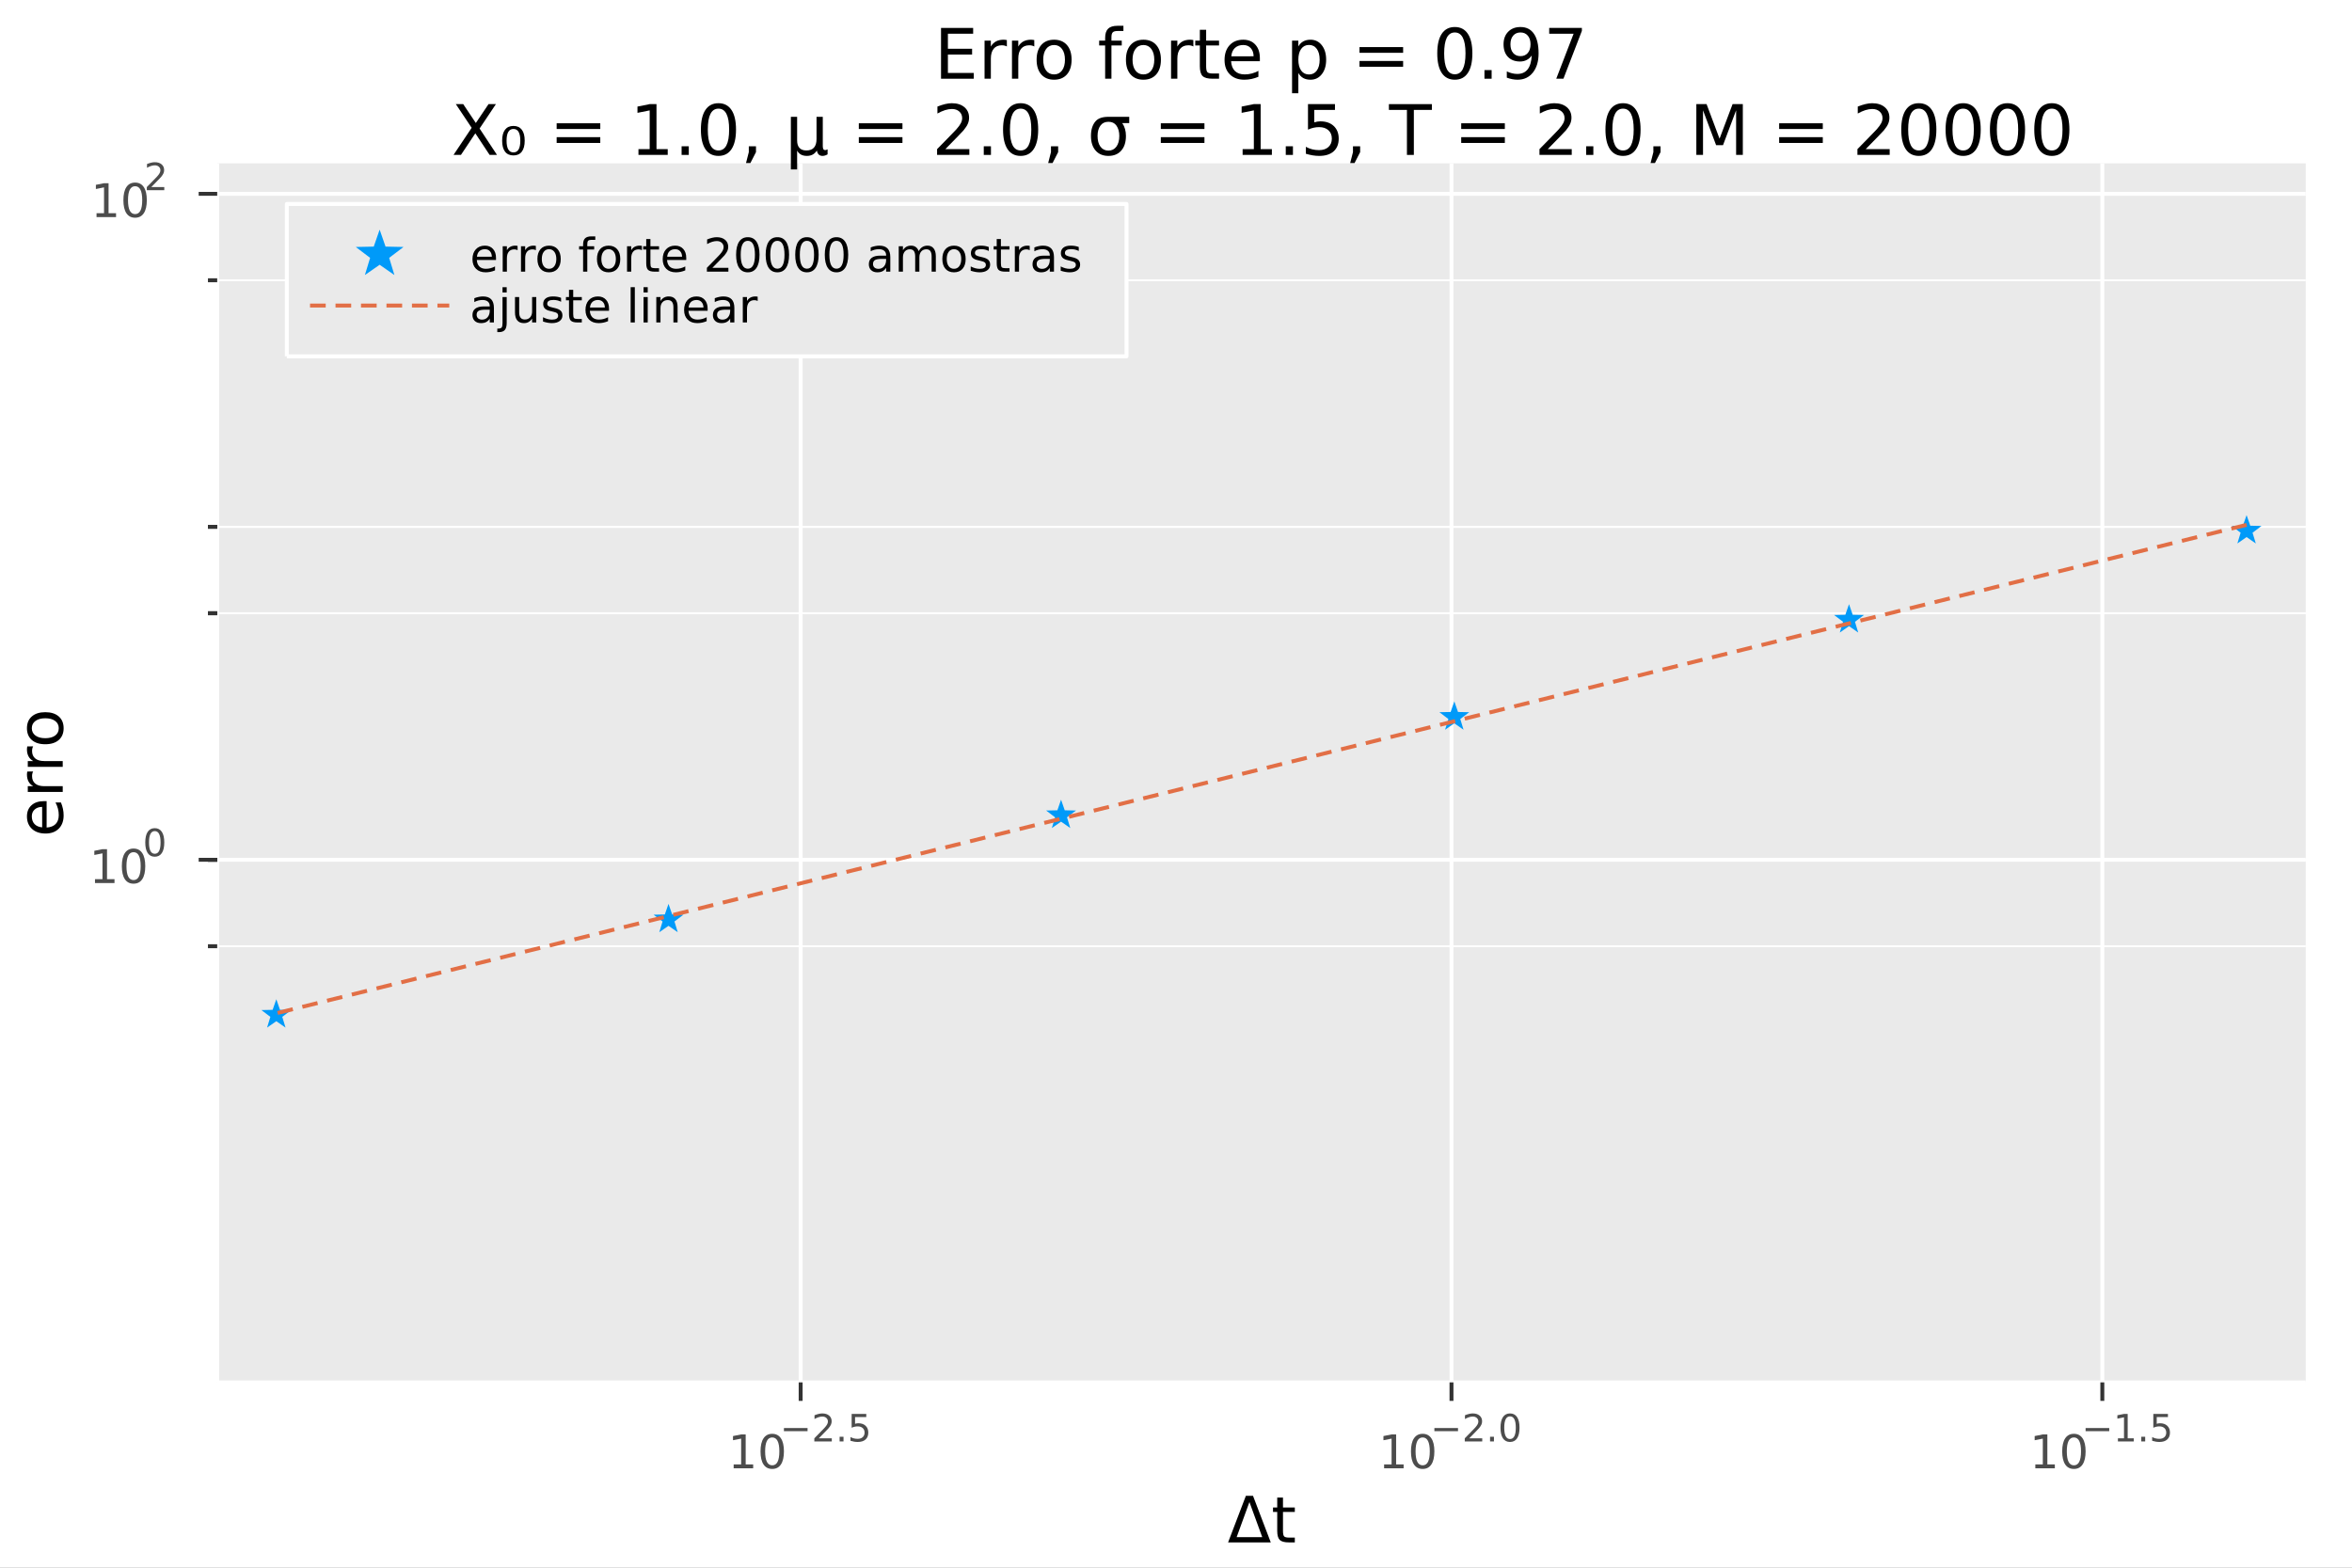 <?xml version="1.0" encoding="utf-8"?>
<svg xmlns="http://www.w3.org/2000/svg" xmlns:xlink="http://www.w3.org/1999/xlink" width="600" height="400" viewBox="0 0 2400 1600">
<rect x="0" y="0" width="2400" height="1600" fill="#808080" stroke="none"/>
<defs>
  <clipPath id="clip620">
    <rect x="0" y="0" width="2400" height="1600"/>
  </clipPath>
</defs>
<path clip-path="url(#clip620)" d="
M0 1600 L2400 1600 L2400 0 L0 0  Z
  " fill="#ffffff" fill-rule="evenodd" fill-opacity="1"/>
<defs>
  <clipPath id="clip621">
    <rect x="480" y="0" width="1681" height="1600"/>
  </clipPath>
</defs>
<path clip-path="url(#clip620)" d="
M221.637 1410.9 L2352.76 1410.9 L2352.76 166.672 L221.637 166.672  Z
  " fill="#eaeaea" fill-rule="evenodd" fill-opacity="1"/>
<defs>
  <clipPath id="clip622">
    <rect x="221" y="166" width="2132" height="1245"/>
  </clipPath>
</defs>
<polyline clip-path="url(#clip622)" style="stroke:#ffffff; stroke-linecap:butt; stroke-linejoin:round; stroke-width:4; stroke-opacity:1; fill:none" points="
  816.99,1410.9 816.99,166.672 
  "/>
<polyline clip-path="url(#clip622)" style="stroke:#ffffff; stroke-linecap:butt; stroke-linejoin:round; stroke-width:4; stroke-opacity:1; fill:none" points="
  1481.11,1410.9 1481.11,166.672 
  "/>
<polyline clip-path="url(#clip622)" style="stroke:#ffffff; stroke-linecap:butt; stroke-linejoin:round; stroke-width:4; stroke-opacity:1; fill:none" points="
  2145.23,1410.9 2145.23,166.672 
  "/>
<polyline clip-path="url(#clip620)" style="stroke:#ffffff; stroke-linecap:butt; stroke-linejoin:round; stroke-width:4; stroke-opacity:1; fill:none" points="
  221.637,1410.9 2352.76,1410.9 
  "/>
<polyline clip-path="url(#clip620)" style="stroke:#333333; stroke-linecap:butt; stroke-linejoin:round; stroke-width:4; stroke-opacity:1; fill:none" points="
  816.99,1410.9 816.99,1429.79 
  "/>
<polyline clip-path="url(#clip620)" style="stroke:#333333; stroke-linecap:butt; stroke-linejoin:round; stroke-width:4; stroke-opacity:1; fill:none" points="
  1481.11,1410.9 1481.11,1429.79 
  "/>
<polyline clip-path="url(#clip620)" style="stroke:#333333; stroke-linecap:butt; stroke-linejoin:round; stroke-width:4; stroke-opacity:1; fill:none" points="
  2145.23,1410.9 2145.23,1429.79 
  "/>
<path clip-path="url(#clip620)" d="M748.636 1494.62 L756.275 1494.62 L756.275 1468.26 L747.965 1469.92 L747.965 1465.66 L756.229 1464 L760.905 1464 L760.905 1494.62 L768.544 1494.62 L768.544 1498.56 L748.636 1498.56 L748.636 1494.62 Z" fill="#4c4c4c" fill-rule="evenodd" fill-opacity="1" /><path clip-path="url(#clip620)" d="M787.988 1467.08 Q784.377 1467.08 782.548 1470.64 Q780.743 1474.18 780.743 1481.31 Q780.743 1488.42 782.548 1491.98 Q784.377 1495.52 787.988 1495.52 Q791.622 1495.52 793.428 1491.98 Q795.256 1488.42 795.256 1481.31 Q795.256 1474.18 793.428 1470.64 Q791.622 1467.08 787.988 1467.08 M787.988 1463.37 Q793.798 1463.37 796.854 1467.98 Q799.932 1472.56 799.932 1481.31 Q799.932 1490.04 796.854 1494.64 Q793.798 1499.23 787.988 1499.23 Q782.178 1499.23 779.099 1494.64 Q776.044 1490.04 776.044 1481.31 Q776.044 1472.56 779.099 1467.98 Q782.178 1463.37 787.988 1463.37 Z" fill="#4c4c4c" fill-rule="evenodd" fill-opacity="1" /><path clip-path="url(#clip620)" d="M799.932 1457.47 L824.044 1457.47 L824.044 1460.67 L799.932 1460.67 L799.932 1457.47 Z" fill="#4c4c4c" fill-rule="evenodd" fill-opacity="1" /><path clip-path="url(#clip620)" d="M835.517 1467.95 L848.776 1467.95 L848.776 1471.15 L830.946 1471.15 L830.946 1467.95 Q833.109 1465.71 836.833 1461.95 Q840.576 1458.17 841.535 1457.08 Q843.359 1455.03 844.074 1453.62 Q844.808 1452.19 844.808 1450.82 Q844.808 1448.58 843.228 1447.17 Q841.667 1445.76 839.147 1445.76 Q837.36 1445.76 835.366 1446.38 Q833.391 1447 831.134 1448.26 L831.134 1444.42 Q833.429 1443.5 835.423 1443.03 Q837.416 1442.56 839.071 1442.56 Q843.435 1442.56 846.03 1444.74 Q848.626 1446.92 848.626 1450.57 Q848.626 1452.3 847.967 1453.86 Q847.328 1455.4 845.616 1457.51 Q845.146 1458.06 842.626 1460.67 Q840.106 1463.27 835.517 1467.95 Z" fill="#4c4c4c" fill-rule="evenodd" fill-opacity="1" /><path clip-path="url(#clip620)" d="M856.751 1466.37 L860.719 1466.37 L860.719 1471.15 L856.751 1471.15 L856.751 1466.37 Z" fill="#4c4c4c" fill-rule="evenodd" fill-opacity="1" /><path clip-path="url(#clip620)" d="M869.032 1443.07 L883.947 1443.07 L883.947 1446.26 L872.512 1446.26 L872.512 1453.15 Q873.339 1452.87 874.167 1452.73 Q874.994 1452.58 875.822 1452.58 Q880.524 1452.58 883.27 1455.16 Q886.015 1457.74 886.015 1462.14 Q886.015 1466.67 883.194 1469.19 Q880.373 1471.69 875.239 1471.69 Q873.471 1471.69 871.628 1471.39 Q869.803 1471.09 867.847 1470.49 L867.847 1466.67 Q869.54 1467.59 871.345 1468.04 Q873.151 1468.49 875.163 1468.49 Q878.417 1468.49 880.317 1466.78 Q882.216 1465.07 882.216 1462.14 Q882.216 1459.2 880.317 1457.49 Q878.417 1455.78 875.163 1455.78 Q873.64 1455.78 872.117 1456.12 Q870.612 1456.46 869.032 1457.17 L869.032 1443.07 Z" fill="#4c4c4c" fill-rule="evenodd" fill-opacity="1" /><path clip-path="url(#clip620)" d="M1412.35 1494.62 L1419.99 1494.62 L1419.99 1468.26 L1411.68 1469.92 L1411.68 1465.66 L1419.94 1464 L1424.62 1464 L1424.62 1494.62 L1432.26 1494.62 L1432.26 1498.56 L1412.35 1498.56 L1412.35 1494.62 Z" fill="#4c4c4c" fill-rule="evenodd" fill-opacity="1" /><path clip-path="url(#clip620)" d="M1451.7 1467.08 Q1448.09 1467.08 1446.26 1470.64 Q1444.46 1474.18 1444.46 1481.31 Q1444.46 1488.42 1446.26 1491.98 Q1448.09 1495.52 1451.7 1495.52 Q1455.34 1495.52 1457.14 1491.98 Q1458.97 1488.42 1458.97 1481.31 Q1458.97 1474.18 1457.14 1470.64 Q1455.34 1467.08 1451.7 1467.08 M1451.7 1463.37 Q1457.51 1463.37 1460.57 1467.98 Q1463.65 1472.56 1463.65 1481.31 Q1463.65 1490.04 1460.57 1494.64 Q1457.51 1499.23 1451.7 1499.23 Q1445.89 1499.23 1442.81 1494.64 Q1439.76 1490.04 1439.76 1481.31 Q1439.76 1472.56 1442.81 1467.98 Q1445.89 1463.37 1451.7 1463.37 Z" fill="#4c4c4c" fill-rule="evenodd" fill-opacity="1" /><path clip-path="url(#clip620)" d="M1463.65 1457.47 L1487.76 1457.47 L1487.76 1460.67 L1463.65 1460.67 L1463.65 1457.47 Z" fill="#4c4c4c" fill-rule="evenodd" fill-opacity="1" /><path clip-path="url(#clip620)" d="M1499.23 1467.95 L1512.49 1467.95 L1512.49 1471.15 L1494.66 1471.15 L1494.66 1467.95 Q1496.82 1465.71 1500.55 1461.95 Q1504.29 1458.17 1505.25 1457.08 Q1507.07 1455.03 1507.79 1453.62 Q1508.52 1452.19 1508.52 1450.82 Q1508.52 1448.58 1506.94 1447.17 Q1505.38 1445.76 1502.86 1445.76 Q1501.07 1445.76 1499.08 1446.38 Q1497.11 1447 1494.85 1448.26 L1494.85 1444.42 Q1497.14 1443.5 1499.14 1443.03 Q1501.13 1442.56 1502.79 1442.56 Q1507.15 1442.56 1509.74 1444.74 Q1512.34 1446.92 1512.34 1450.57 Q1512.34 1452.3 1511.68 1453.86 Q1511.04 1455.4 1509.33 1457.51 Q1508.86 1458.06 1506.34 1460.67 Q1503.82 1463.27 1499.23 1467.95 Z" fill="#4c4c4c" fill-rule="evenodd" fill-opacity="1" /><path clip-path="url(#clip620)" d="M1520.46 1466.37 L1524.43 1466.37 L1524.43 1471.15 L1520.46 1471.15 L1520.46 1466.37 Z" fill="#4c4c4c" fill-rule="evenodd" fill-opacity="1" /><path clip-path="url(#clip620)" d="M1540.83 1445.57 Q1537.9 1445.57 1536.41 1448.46 Q1534.95 1451.34 1534.95 1457.13 Q1534.95 1462.91 1536.41 1465.8 Q1537.9 1468.68 1540.83 1468.68 Q1543.79 1468.68 1545.25 1465.8 Q1546.74 1462.91 1546.74 1457.13 Q1546.74 1451.34 1545.25 1448.46 Q1543.79 1445.57 1540.83 1445.57 M1540.83 1442.56 Q1545.55 1442.56 1548.04 1446.3 Q1550.54 1450.03 1550.54 1457.13 Q1550.54 1464.22 1548.04 1467.97 Q1545.55 1471.69 1540.83 1471.69 Q1536.11 1471.69 1533.61 1467.97 Q1531.13 1464.22 1531.13 1457.13 Q1531.13 1450.03 1533.61 1446.3 Q1536.11 1442.56 1540.83 1442.56 Z" fill="#4c4c4c" fill-rule="evenodd" fill-opacity="1" /><path clip-path="url(#clip620)" d="M2076.87 1494.62 L2084.51 1494.62 L2084.51 1468.26 L2076.2 1469.92 L2076.2 1465.66 L2084.47 1464 L2089.14 1464 L2089.14 1494.62 L2096.78 1494.62 L2096.78 1498.56 L2076.87 1498.56 L2076.87 1494.62 Z" fill="#4c4c4c" fill-rule="evenodd" fill-opacity="1" /><path clip-path="url(#clip620)" d="M2116.23 1467.08 Q2112.61 1467.08 2110.79 1470.64 Q2108.98 1474.18 2108.98 1481.31 Q2108.98 1488.42 2110.79 1491.98 Q2112.61 1495.52 2116.23 1495.52 Q2119.86 1495.52 2121.66 1491.98 Q2123.49 1488.42 2123.49 1481.31 Q2123.49 1474.18 2121.66 1470.64 Q2119.86 1467.08 2116.23 1467.08 M2116.23 1463.37 Q2122.04 1463.37 2125.09 1467.98 Q2128.17 1472.56 2128.17 1481.31 Q2128.17 1490.04 2125.09 1494.64 Q2122.04 1499.23 2116.23 1499.23 Q2110.42 1499.23 2107.34 1494.64 Q2104.28 1490.04 2104.28 1481.31 Q2104.28 1472.56 2107.34 1467.98 Q2110.42 1463.37 2116.23 1463.37 Z" fill="#4c4c4c" fill-rule="evenodd" fill-opacity="1" /><path clip-path="url(#clip620)" d="M2128.17 1457.47 L2152.28 1457.47 L2152.28 1460.67 L2128.17 1460.67 L2128.17 1457.47 Z" fill="#4c4c4c" fill-rule="evenodd" fill-opacity="1" /><path clip-path="url(#clip620)" d="M2161.14 1467.95 L2167.35 1467.95 L2167.35 1446.53 L2160.59 1447.88 L2160.59 1444.42 L2167.31 1443.07 L2171.11 1443.07 L2171.11 1467.95 L2177.31 1467.95 L2177.31 1471.15 L2161.14 1471.15 L2161.14 1467.95 Z" fill="#4c4c4c" fill-rule="evenodd" fill-opacity="1" /><path clip-path="url(#clip620)" d="M2184.99 1466.37 L2188.96 1466.37 L2188.96 1471.15 L2184.99 1471.15 L2184.99 1466.37 Z" fill="#4c4c4c" fill-rule="evenodd" fill-opacity="1" /><path clip-path="url(#clip620)" d="M2197.27 1443.07 L2212.18 1443.07 L2212.18 1446.26 L2200.75 1446.26 L2200.75 1453.15 Q2201.58 1452.87 2202.4 1452.73 Q2203.23 1452.58 2204.06 1452.58 Q2208.76 1452.58 2211.51 1455.16 Q2214.25 1457.74 2214.25 1462.14 Q2214.25 1466.67 2211.43 1469.19 Q2208.61 1471.69 2203.48 1471.69 Q2201.71 1471.69 2199.86 1471.39 Q2198.04 1471.09 2196.08 1470.49 L2196.08 1466.67 Q2197.78 1467.59 2199.58 1468.04 Q2201.39 1468.49 2203.4 1468.49 Q2206.65 1468.49 2208.55 1466.78 Q2210.45 1465.07 2210.45 1462.14 Q2210.45 1459.2 2208.55 1457.49 Q2206.65 1455.78 2203.4 1455.78 Q2201.88 1455.78 2200.35 1456.12 Q2198.85 1456.46 2197.27 1457.17 L2197.27 1443.07 Z" fill="#4c4c4c" fill-rule="evenodd" fill-opacity="1" /><path clip-path="url(#clip620)" d="M1274.93 1533 L1261.88 1568.84 L1288.01 1568.84 L1274.93 1533 M1253.16 1574.19 L1271.3 1526.67 L1278.59 1526.67 L1296.7 1574.19 L1253.16 1574.19 Z" fill="#000000" fill-rule="evenodd" fill-opacity="1" /><path clip-path="url(#clip620)" d="M1309.17 1528.42 L1309.17 1538.54 L1321.24 1538.54 L1321.24 1543.09 L1309.17 1543.09 L1309.17 1562.44 Q1309.17 1566.8 1310.35 1568.04 Q1311.56 1569.28 1315.22 1569.28 L1321.24 1569.28 L1321.24 1574.19 L1315.22 1574.19 Q1308.44 1574.19 1305.86 1571.67 Q1303.29 1569.12 1303.29 1562.44 L1303.29 1543.09 L1298.99 1543.09 L1298.99 1538.54 L1303.29 1538.54 L1303.29 1528.42 L1309.17 1528.42 Z" fill="#000000" fill-rule="evenodd" fill-opacity="1" /><polyline clip-path="url(#clip622)" style="stroke:#ffffff; stroke-linecap:butt; stroke-linejoin:round; stroke-width:4; stroke-opacity:1; fill:none" points="
  221.637,877.504 2352.76,877.504 
  "/>
<polyline clip-path="url(#clip622)" style="stroke:#ffffff; stroke-linecap:butt; stroke-linejoin:round; stroke-width:4; stroke-opacity:1; fill:none" points="
  221.637,197.809 2352.76,197.809 
  "/>
<polyline clip-path="url(#clip622)" style="stroke:#ffffff; stroke-linecap:butt; stroke-linejoin:round; stroke-width:2; stroke-opacity:1; fill:none" points="
  221.637,965.742 2352.76,965.742 
  "/>
<polyline clip-path="url(#clip622)" style="stroke:#ffffff; stroke-linecap:butt; stroke-linejoin:round; stroke-width:2; stroke-opacity:1; fill:none" points="
  221.637,877.504 2352.76,877.504 
  "/>
<polyline clip-path="url(#clip622)" style="stroke:#ffffff; stroke-linecap:butt; stroke-linejoin:round; stroke-width:2; stroke-opacity:1; fill:none" points="
  221.637,877.504 2352.76,877.504 
  "/>
<polyline clip-path="url(#clip622)" style="stroke:#ffffff; stroke-linecap:butt; stroke-linejoin:round; stroke-width:2; stroke-opacity:1; fill:none" points="
  221.637,625.894 2352.76,625.894 
  "/>
<polyline clip-path="url(#clip622)" style="stroke:#ffffff; stroke-linecap:butt; stroke-linejoin:round; stroke-width:2; stroke-opacity:1; fill:none" points="
  221.637,625.894 2352.76,625.894 
  "/>
<polyline clip-path="url(#clip622)" style="stroke:#ffffff; stroke-linecap:butt; stroke-linejoin:round; stroke-width:2; stroke-opacity:1; fill:none" points="
  221.637,537.657 2352.76,537.657 
  "/>
<polyline clip-path="url(#clip622)" style="stroke:#ffffff; stroke-linecap:butt; stroke-linejoin:round; stroke-width:2; stroke-opacity:1; fill:none" points="
  221.637,537.657 2352.76,537.657 
  "/>
<polyline clip-path="url(#clip622)" style="stroke:#ffffff; stroke-linecap:butt; stroke-linejoin:round; stroke-width:2; stroke-opacity:1; fill:none" points="
  221.637,286.046 2352.76,286.046 
  "/>
<polyline clip-path="url(#clip620)" style="stroke:#ffffff; stroke-linecap:butt; stroke-linejoin:round; stroke-width:4; stroke-opacity:1; fill:none" points="
  221.637,1410.9 221.637,166.672 
  "/>
<polyline clip-path="url(#clip620)" style="stroke:#333333; stroke-linecap:butt; stroke-linejoin:round; stroke-width:4; stroke-opacity:1; fill:none" points="
  221.637,877.504 202.739,877.504 
  "/>
<polyline clip-path="url(#clip620)" style="stroke:#333333; stroke-linecap:butt; stroke-linejoin:round; stroke-width:4; stroke-opacity:1; fill:none" points="
  221.637,197.809 202.739,197.809 
  "/>
<polyline clip-path="url(#clip620)" style="stroke:#333333; stroke-linecap:butt; stroke-linejoin:round; stroke-width:4; stroke-opacity:1; fill:none" points="
  221.637,965.742 212.188,965.742 
  "/>
<polyline clip-path="url(#clip620)" style="stroke:#333333; stroke-linecap:butt; stroke-linejoin:round; stroke-width:4; stroke-opacity:1; fill:none" points="
  221.637,877.504 212.188,877.504 
  "/>
<polyline clip-path="url(#clip620)" style="stroke:#333333; stroke-linecap:butt; stroke-linejoin:round; stroke-width:4; stroke-opacity:1; fill:none" points="
  221.637,877.504 212.188,877.504 
  "/>
<polyline clip-path="url(#clip620)" style="stroke:#333333; stroke-linecap:butt; stroke-linejoin:round; stroke-width:4; stroke-opacity:1; fill:none" points="
  221.637,625.894 212.188,625.894 
  "/>
<polyline clip-path="url(#clip620)" style="stroke:#333333; stroke-linecap:butt; stroke-linejoin:round; stroke-width:4; stroke-opacity:1; fill:none" points="
  221.637,625.894 212.188,625.894 
  "/>
<polyline clip-path="url(#clip620)" style="stroke:#333333; stroke-linecap:butt; stroke-linejoin:round; stroke-width:4; stroke-opacity:1; fill:none" points="
  221.637,537.657 212.188,537.657 
  "/>
<polyline clip-path="url(#clip620)" style="stroke:#333333; stroke-linecap:butt; stroke-linejoin:round; stroke-width:4; stroke-opacity:1; fill:none" points="
  221.637,537.657 212.188,537.657 
  "/>
<polyline clip-path="url(#clip620)" style="stroke:#333333; stroke-linecap:butt; stroke-linejoin:round; stroke-width:4; stroke-opacity:1; fill:none" points="
  221.637,286.046 212.188,286.046 
  "/>
<path clip-path="url(#clip620)" d="M96.931 897.297 L104.57 897.297 L104.57 870.931 L96.26 872.598 L96.26 868.339 L104.524 866.672 L109.2 866.672 L109.2 897.297 L116.839 897.297 L116.839 901.232 L96.931 901.232 L96.931 897.297 Z" fill="#4c4c4c" fill-rule="evenodd" fill-opacity="1" /><path clip-path="url(#clip620)" d="M136.283 869.751 Q132.672 869.751 130.843 873.316 Q129.038 876.857 129.038 883.987 Q129.038 891.093 130.843 894.658 Q132.672 898.2 136.283 898.2 Q139.917 898.2 141.723 894.658 Q143.552 891.093 143.552 883.987 Q143.552 876.857 141.723 873.316 Q139.917 869.751 136.283 869.751 M136.283 866.047 Q142.093 866.047 145.149 870.653 Q148.227 875.237 148.227 883.987 Q148.227 892.714 145.149 897.32 Q142.093 901.903 136.283 901.903 Q130.473 901.903 127.394 897.32 Q124.339 892.714 124.339 883.987 Q124.339 875.237 127.394 870.653 Q130.473 866.047 136.283 866.047 Z" fill="#4c4c4c" fill-rule="evenodd" fill-opacity="1" /><path clip-path="url(#clip620)" d="M157.932 848.243 Q154.998 848.243 153.512 851.139 Q152.045 854.017 152.045 859.81 Q152.045 865.584 153.512 868.48 Q154.998 871.358 157.932 871.358 Q160.885 871.358 162.352 868.48 Q163.838 865.584 163.838 859.81 Q163.838 854.017 162.352 851.139 Q160.885 848.243 157.932 848.243 M157.932 845.234 Q162.653 845.234 165.136 848.977 Q167.637 852.7 167.637 859.81 Q167.637 866.9 165.136 870.643 Q162.653 874.367 157.932 874.367 Q153.212 874.367 150.71 870.643 Q148.227 866.9 148.227 859.81 Q148.227 852.7 150.71 848.977 Q153.212 845.234 157.932 845.234 Z" fill="#4c4c4c" fill-rule="evenodd" fill-opacity="1" /><path clip-path="url(#clip620)" d="M98.511 217.602 L106.15 217.602 L106.15 191.236 L97.84 192.903 L97.84 188.644 L106.104 186.977 L110.78 186.977 L110.78 217.602 L118.419 217.602 L118.419 221.537 L98.511 221.537 L98.511 217.602 Z" fill="#4c4c4c" fill-rule="evenodd" fill-opacity="1" /><path clip-path="url(#clip620)" d="M137.863 190.056 Q134.252 190.056 132.423 193.62 Q130.618 197.162 130.618 204.292 Q130.618 211.398 132.423 214.963 Q134.252 218.505 137.863 218.505 Q141.497 218.505 143.303 214.963 Q145.131 211.398 145.131 204.292 Q145.131 197.162 143.303 193.62 Q141.497 190.056 137.863 190.056 M137.863 186.352 Q143.673 186.352 146.729 190.958 Q149.807 195.542 149.807 204.292 Q149.807 213.019 146.729 217.625 Q143.673 222.208 137.863 222.208 Q132.053 222.208 128.974 217.625 Q125.919 213.019 125.919 204.292 Q125.919 195.542 128.974 190.958 Q132.053 186.352 137.863 186.352 Z" fill="#4c4c4c" fill-rule="evenodd" fill-opacity="1" /><path clip-path="url(#clip620)" d="M154.378 190.929 L167.637 190.929 L167.637 194.127 L149.807 194.127 L149.807 190.929 Q151.97 188.691 155.694 184.93 Q159.437 181.149 160.396 180.058 Q162.22 178.008 162.935 176.598 Q163.669 175.168 163.669 173.795 Q163.669 171.557 162.089 170.147 Q160.528 168.736 158.008 168.736 Q156.221 168.736 154.227 169.357 Q152.252 169.977 149.995 171.238 L149.995 167.401 Q152.29 166.479 154.284 166.009 Q156.277 165.539 157.932 165.539 Q162.296 165.539 164.891 167.72 Q167.487 169.902 167.487 173.551 Q167.487 175.281 166.828 176.842 Q166.189 178.384 164.477 180.491 Q164.007 181.036 161.487 183.651 Q158.967 186.246 154.378 190.929 Z" fill="#4c4c4c" fill-rule="evenodd" fill-opacity="1" /><path clip-path="url(#clip620)" d="M44.716 817.669 L47.581 817.669 L47.581 844.596 Q53.628 844.214 56.811 840.967 Q59.962 837.689 59.962 831.864 Q59.962 828.49 59.134 825.339 Q58.307 822.157 56.652 819.037 L62.19 819.037 Q63.527 822.188 64.227 825.499 Q64.927 828.809 64.927 832.214 Q64.927 840.744 59.962 845.742 Q54.997 850.707 46.53 850.707 Q37.777 850.707 32.653 845.996 Q27.497 841.254 27.497 833.233 Q27.497 826.04 32.144 821.87 Q36.759 817.669 44.716 817.669 M42.997 823.525 Q38.191 823.589 35.327 826.231 Q32.462 828.841 32.462 833.169 Q32.462 838.071 35.231 841.031 Q38 843.959 43.029 844.405 L42.997 823.525 Z" fill="#000000" fill-rule="evenodd" fill-opacity="1" /><path clip-path="url(#clip620)" d="M33.831 787.4 Q33.258 788.387 33.003 789.564 Q32.717 790.71 32.717 792.11 Q32.717 797.076 35.963 799.749 Q39.178 802.391 45.225 802.391 L64.004 802.391 L64.004 808.279 L28.356 808.279 L28.356 802.391 L33.894 802.391 Q30.648 800.545 29.088 797.585 Q27.497 794.625 27.497 790.392 Q27.497 789.787 27.592 789.055 Q27.656 788.323 27.815 787.432 L33.831 787.4 Z" fill="#000000" fill-rule="evenodd" fill-opacity="1" /><path clip-path="url(#clip620)" d="M33.831 761.746 Q33.258 762.733 33.003 763.91 Q32.717 765.056 32.717 766.457 Q32.717 771.422 35.963 774.096 Q39.178 776.737 45.225 776.737 L64.004 776.737 L64.004 782.626 L28.356 782.626 L28.356 776.737 L33.894 776.737 Q30.648 774.891 29.088 771.931 Q27.497 768.971 27.497 764.738 Q27.497 764.133 27.592 763.401 Q27.656 762.669 27.815 761.778 L33.831 761.746 Z" fill="#000000" fill-rule="evenodd" fill-opacity="1" /><path clip-path="url(#clip620)" d="M32.462 743.222 Q32.462 747.932 36.154 750.67 Q39.815 753.407 46.212 753.407 Q52.609 753.407 56.302 750.702 Q59.962 747.964 59.962 743.222 Q59.962 738.543 56.27 735.806 Q52.578 733.069 46.212 733.069 Q39.878 733.069 36.186 735.806 Q32.462 738.543 32.462 743.222 M27.497 743.222 Q27.497 735.583 32.462 731.222 Q37.427 726.862 46.212 726.862 Q54.965 726.862 59.962 731.222 Q64.927 735.583 64.927 743.222 Q64.927 750.893 59.962 755.253 Q54.965 759.582 46.212 759.582 Q37.427 759.582 32.462 755.253 Q27.497 750.893 27.497 743.222 Z" fill="#000000" fill-rule="evenodd" fill-opacity="1" /><path clip-path="url(#clip620)" d="M960.236 28.512 L993.014 28.512 L993.014 34.415 L967.25 34.415 L967.25 49.762 L991.938 49.762 L991.938 55.665 L967.25 55.665 L967.25 74.449 L993.639 74.449 L993.639 80.352 L960.236 80.352 L960.236 28.512 Z" fill="#000000" fill-rule="evenodd" fill-opacity="1" /><path clip-path="url(#clip620)" d="M1027.42 47.435 Q1026.35 46.81 1025.06 46.533 Q1023.81 46.22 1022.28 46.22 Q1016.87 46.22 1013.95 49.762 Q1011.07 53.269 1011.07 59.866 L1011.07 80.352 L1004.65 80.352 L1004.65 41.463 L1011.07 41.463 L1011.07 47.505 Q1013.08 43.963 1016.31 42.262 Q1019.54 40.526 1024.16 40.526 Q1024.82 40.526 1025.62 40.63 Q1026.42 40.699 1027.39 40.873 L1027.42 47.435 Z" fill="#000000" fill-rule="evenodd" fill-opacity="1" /><path clip-path="url(#clip620)" d="M1055.41 47.435 Q1054.33 46.81 1053.05 46.533 Q1051.8 46.22 1050.27 46.22 Q1044.85 46.22 1041.94 49.762 Q1039.06 53.269 1039.06 59.866 L1039.06 80.352 L1032.63 80.352 L1032.63 41.463 L1039.06 41.463 L1039.06 47.505 Q1041.07 43.963 1044.3 42.262 Q1047.53 40.526 1052.15 40.526 Q1052.81 40.526 1053.6 40.63 Q1054.4 40.699 1055.37 40.873 L1055.41 47.435 Z" fill="#000000" fill-rule="evenodd" fill-opacity="1" /><path clip-path="url(#clip620)" d="M1075.62 45.943 Q1070.48 45.943 1067.49 49.97 Q1064.51 53.963 1064.51 60.942 Q1064.51 67.921 1067.46 71.949 Q1070.44 75.942 1075.62 75.942 Q1080.72 75.942 1083.71 71.915 Q1086.69 67.887 1086.69 60.942 Q1086.69 54.033 1083.71 50.005 Q1080.72 45.943 1075.62 45.943 M1075.62 40.526 Q1083.95 40.526 1088.71 45.943 Q1093.46 51.359 1093.46 60.942 Q1093.46 70.491 1088.71 75.942 Q1083.95 81.359 1075.62 81.359 Q1067.25 81.359 1062.49 75.942 Q1057.77 70.491 1057.77 60.942 Q1057.77 51.359 1062.49 45.943 Q1067.25 40.526 1075.62 40.526 Z" fill="#000000" fill-rule="evenodd" fill-opacity="1" /><path clip-path="url(#clip620)" d="M1146.35 26.325 L1146.35 31.637 L1140.24 31.637 Q1136.8 31.637 1135.44 33.026 Q1134.12 34.415 1134.12 38.026 L1134.12 41.463 L1144.65 41.463 L1144.65 46.429 L1134.12 46.429 L1134.12 80.352 L1127.7 80.352 L1127.7 46.429 L1121.59 46.429 L1121.59 41.463 L1127.7 41.463 L1127.7 38.755 Q1127.7 32.262 1130.72 29.311 Q1133.74 26.325 1140.3 26.325 L1146.35 26.325 Z" fill="#000000" fill-rule="evenodd" fill-opacity="1" /><path clip-path="url(#clip620)" d="M1166.76 45.943 Q1161.62 45.943 1158.64 49.97 Q1155.65 53.963 1155.65 60.942 Q1155.65 67.921 1158.6 71.949 Q1161.59 75.942 1166.76 75.942 Q1171.87 75.942 1174.85 71.915 Q1177.84 67.887 1177.84 60.942 Q1177.84 54.033 1174.85 50.005 Q1171.87 45.943 1166.76 45.943 M1166.76 40.526 Q1175.1 40.526 1179.85 45.943 Q1184.61 51.359 1184.61 60.942 Q1184.61 70.491 1179.85 75.942 Q1175.1 81.359 1166.76 81.359 Q1158.4 81.359 1153.64 75.942 Q1148.92 70.491 1148.92 60.942 Q1148.92 51.359 1153.64 45.943 Q1158.4 40.526 1166.76 40.526 Z" fill="#000000" fill-rule="evenodd" fill-opacity="1" /><path clip-path="url(#clip620)" d="M1217.74 47.435 Q1216.66 46.81 1215.37 46.533 Q1214.12 46.22 1212.6 46.22 Q1207.18 46.22 1204.26 49.762 Q1201.38 53.269 1201.38 59.866 L1201.38 80.352 L1194.96 80.352 L1194.96 41.463 L1201.38 41.463 L1201.38 47.505 Q1203.39 43.963 1206.62 42.262 Q1209.85 40.526 1214.47 40.526 Q1215.13 40.526 1215.93 40.63 Q1216.73 40.699 1217.7 40.873 L1217.74 47.435 Z" fill="#000000" fill-rule="evenodd" fill-opacity="1" /><path clip-path="url(#clip620)" d="M1230.76 30.422 L1230.76 41.463 L1243.92 41.463 L1243.92 46.429 L1230.76 46.429 L1230.76 67.54 Q1230.76 72.296 1232.04 73.651 Q1233.36 75.005 1237.35 75.005 L1243.92 75.005 L1243.92 80.352 L1237.35 80.352 Q1229.96 80.352 1227.14 77.609 Q1224.33 74.831 1224.33 67.54 L1224.33 46.429 L1219.64 46.429 L1219.64 41.463 L1224.33 41.463 L1224.33 30.422 L1230.76 30.422 Z" fill="#000000" fill-rule="evenodd" fill-opacity="1" /><path clip-path="url(#clip620)" d="M1285.58 59.31 L1285.58 62.435 L1256.21 62.435 Q1256.62 69.033 1260.17 72.505 Q1263.74 75.942 1270.1 75.942 Q1273.78 75.942 1277.21 75.04 Q1280.69 74.137 1284.09 72.331 L1284.09 78.373 Q1280.65 79.831 1277.04 80.595 Q1273.43 81.359 1269.71 81.359 Q1260.41 81.359 1254.96 75.942 Q1249.54 70.526 1249.54 61.29 Q1249.54 51.741 1254.68 46.151 Q1259.85 40.526 1268.6 40.526 Q1276.45 40.526 1281 45.595 Q1285.58 50.63 1285.58 59.31 M1279.19 57.435 Q1279.12 52.192 1276.24 49.067 Q1273.39 45.943 1268.67 45.943 Q1263.33 45.943 1260.1 48.963 Q1256.9 51.984 1256.42 57.47 L1279.19 57.435 Z" fill="#000000" fill-rule="evenodd" fill-opacity="1" /><path clip-path="url(#clip620)" d="M1324.85 74.519 L1324.85 95.144 L1318.43 95.144 L1318.43 41.463 L1324.85 41.463 L1324.85 47.366 Q1326.87 43.894 1329.92 42.227 Q1333.01 40.526 1337.28 40.526 Q1344.37 40.526 1348.78 46.151 Q1353.22 51.776 1353.22 60.942 Q1353.22 70.109 1348.78 75.734 Q1344.37 81.359 1337.28 81.359 Q1333.01 81.359 1329.92 79.692 Q1326.87 77.991 1324.85 74.519 M1346.59 60.942 Q1346.59 53.894 1343.67 49.901 Q1340.79 45.873 1335.72 45.873 Q1330.65 45.873 1327.73 49.901 Q1324.85 53.894 1324.85 60.942 Q1324.85 67.991 1327.73 72.019 Q1330.65 76.012 1335.72 76.012 Q1340.79 76.012 1343.67 72.019 Q1346.59 67.991 1346.59 60.942 Z" fill="#000000" fill-rule="evenodd" fill-opacity="1" /><path clip-path="url(#clip620)" d="M1387.25 48.06 L1431.76 48.06 L1431.76 53.894 L1387.25 53.894 L1387.25 48.06 M1387.25 62.227 L1431.76 62.227 L1431.76 68.13 L1387.25 68.13 L1387.25 62.227 Z" fill="#000000" fill-rule="evenodd" fill-opacity="1" /><path clip-path="url(#clip620)" d="M1484.5 33.13 Q1479.09 33.13 1476.34 38.477 Q1473.64 43.79 1473.64 54.484 Q1473.64 65.144 1476.34 70.491 Q1479.09 75.803 1484.5 75.803 Q1489.96 75.803 1492.66 70.491 Q1495.41 65.144 1495.41 54.484 Q1495.41 43.79 1492.66 38.477 Q1489.96 33.13 1484.5 33.13 M1484.5 27.575 Q1493.22 27.575 1497.8 34.484 Q1502.42 41.359 1502.42 54.484 Q1502.42 67.574 1497.8 74.484 Q1493.22 81.359 1484.5 81.359 Q1475.79 81.359 1471.17 74.484 Q1466.59 67.574 1466.59 54.484 Q1466.59 41.359 1471.17 34.484 Q1475.79 27.575 1484.5 27.575 Z" fill="#000000" fill-rule="evenodd" fill-opacity="1" /><path clip-path="url(#clip620)" d="M1514.75 71.533 L1522.07 71.533 L1522.07 80.352 L1514.75 80.352 L1514.75 71.533 Z" fill="#000000" fill-rule="evenodd" fill-opacity="1" /><path clip-path="url(#clip620)" d="M1537.56 79.276 L1537.56 72.887 Q1540.2 74.137 1542.91 74.796 Q1545.62 75.456 1548.22 75.456 Q1555.16 75.456 1558.81 70.803 Q1562.49 66.116 1563.01 56.602 Q1561 59.588 1557.91 61.185 Q1554.82 62.783 1551.07 62.783 Q1543.29 62.783 1538.74 58.095 Q1534.23 53.373 1534.23 45.213 Q1534.23 37.227 1538.95 32.401 Q1543.67 27.575 1551.52 27.575 Q1560.51 27.575 1565.23 34.484 Q1569.99 41.359 1569.99 54.484 Q1569.99 66.741 1564.16 74.067 Q1558.36 81.359 1548.53 81.359 Q1545.89 81.359 1543.18 80.838 Q1540.48 80.317 1537.56 79.276 M1551.52 57.297 Q1556.24 57.297 1558.98 54.067 Q1561.76 50.838 1561.76 45.213 Q1561.76 39.623 1558.98 36.394 Q1556.24 33.13 1551.52 33.13 Q1546.8 33.13 1544.02 36.394 Q1541.27 39.623 1541.27 45.213 Q1541.27 50.838 1544.02 54.067 Q1546.8 57.297 1551.52 57.297 Z" fill="#000000" fill-rule="evenodd" fill-opacity="1" /><path clip-path="url(#clip620)" d="M1580.82 28.512 L1614.16 28.512 L1614.16 31.498 L1595.34 80.352 L1588.01 80.352 L1605.72 34.415 L1580.82 34.415 L1580.82 28.512 Z" fill="#000000" fill-rule="evenodd" fill-opacity="1" /><path clip-path="url(#clip620)" d="M465.135 106.272 L472.67 106.272 L485.551 125.543 L498.503 106.272 L506.037 106.272 L489.371 131.168 L507.149 158.112 L499.614 158.112 L485.031 136.064 L470.343 158.112 L462.774 158.112 L481.281 130.439 L465.135 106.272 Z" fill="#000000" fill-rule="evenodd" fill-opacity="1" /><path clip-path="url(#clip620)" d="M529.162 134.605 Q527.426 131.619 523.919 131.619 Q520.412 131.619 518.676 134.605 Q516.905 137.591 516.905 143.563 Q516.905 149.57 518.676 152.556 Q520.412 155.543 523.919 155.543 Q527.426 155.543 529.162 152.556 Q530.933 149.57 530.933 143.563 Q530.933 137.591 529.162 134.605 M523.919 128.529 Q529.51 128.529 532.461 132.383 Q535.412 136.237 535.412 143.563 Q535.412 150.925 532.461 154.779 Q529.51 158.633 523.919 158.633 Q518.294 158.633 515.343 154.779 Q512.392 150.925 512.392 143.563 Q512.392 136.237 515.343 132.383 Q518.294 128.529 523.919 128.529 Z" fill="#000000" fill-rule="evenodd" fill-opacity="1" /><path clip-path="url(#clip620)" d="M568.016 125.821 L612.53 125.821 L612.53 131.654 L568.016 131.654 L568.016 125.821 M568.016 139.987 L612.53 139.987 L612.53 145.89 L568.016 145.89 L568.016 139.987 Z" fill="#000000" fill-rule="evenodd" fill-opacity="1" /><path clip-path="url(#clip620)" d="M651.488 152.209 L662.946 152.209 L662.946 112.661 L650.481 115.161 L650.481 108.772 L662.877 106.272 L669.891 106.272 L669.891 152.209 L681.349 152.209 L681.349 158.112 L651.488 158.112 L651.488 152.209 Z" fill="#000000" fill-rule="evenodd" fill-opacity="1" /><path clip-path="url(#clip620)" d="M695.516 149.293 L702.842 149.293 L702.842 158.112 L695.516 158.112 L695.516 149.293 Z" fill="#000000" fill-rule="evenodd" fill-opacity="1" /><path clip-path="url(#clip620)" d="M733.12 110.89 Q727.703 110.89 724.96 116.237 Q722.252 121.55 722.252 132.244 Q722.252 142.904 724.96 148.251 Q727.703 153.563 733.12 153.563 Q738.571 153.563 741.279 148.251 Q744.022 142.904 744.022 132.244 Q744.022 121.55 741.279 116.237 Q738.571 110.89 733.12 110.89 M733.12 105.335 Q741.835 105.335 746.418 112.244 Q751.036 119.119 751.036 132.244 Q751.036 145.334 746.418 152.244 Q741.835 159.119 733.12 159.119 Q724.404 159.119 719.786 152.244 Q715.203 145.334 715.203 132.244 Q715.203 119.119 719.786 112.244 Q724.404 105.335 733.12 105.335 Z" fill="#000000" fill-rule="evenodd" fill-opacity="1" /><path clip-path="url(#clip620)" d="M764.092 149.293 L771.418 149.293 L771.418 155.265 L765.724 166.376 L761.244 166.376 L764.092 155.265 L764.092 149.293 Z" fill="#000000" fill-rule="evenodd" fill-opacity="1" /><path clip-path="url(#clip620)" d="M807.008 172.904 L807.008 119.223 L813.397 119.223 L813.397 143.39 Q813.397 148.425 815.793 150.994 Q818.189 153.563 822.876 153.563 Q828.015 153.563 830.584 150.647 Q833.189 147.73 833.189 141.897 L833.189 119.223 L839.577 119.223 L839.577 149.154 Q839.577 151.237 840.168 152.244 Q840.793 153.216 842.077 153.216 Q842.39 153.216 842.945 153.043 Q843.501 152.834 844.473 152.418 L844.473 157.556 Q843.05 158.355 841.765 158.737 Q840.515 159.119 839.3 159.119 Q836.904 159.119 835.48 157.765 Q834.057 156.411 833.536 153.633 Q831.8 156.376 829.265 157.765 Q826.765 159.119 823.362 159.119 Q819.821 159.119 817.321 157.765 Q814.855 156.411 813.397 153.702 L813.397 172.904 L807.008 172.904 Z" fill="#000000" fill-rule="evenodd" fill-opacity="1" /><path clip-path="url(#clip620)" d="M876.348 125.821 L920.862 125.821 L920.862 131.654 L876.348 131.654 L876.348 125.821 M876.348 139.987 L920.862 139.987 L920.862 145.89 L876.348 145.89 L876.348 139.987 Z" fill="#000000" fill-rule="evenodd" fill-opacity="1" /><path clip-path="url(#clip620)" d="M964.646 152.209 L989.125 152.209 L989.125 158.112 L956.209 158.112 L956.209 152.209 Q960.202 148.077 967.077 141.133 Q973.986 134.154 975.757 132.14 Q979.125 128.355 980.445 125.751 Q981.799 123.112 981.799 120.577 Q981.799 116.446 978.882 113.841 Q976 111.237 971.347 111.237 Q968.049 111.237 964.368 112.383 Q960.723 113.529 956.556 115.855 L956.556 108.772 Q960.792 107.071 964.473 106.203 Q968.153 105.335 971.209 105.335 Q979.264 105.335 984.056 109.362 Q988.847 113.39 988.847 120.126 Q988.847 123.321 987.632 126.202 Q986.452 129.05 983.292 132.939 Q982.424 133.945 977.771 138.772 Q973.118 143.563 964.646 152.209 Z" fill="#000000" fill-rule="evenodd" fill-opacity="1" /><path clip-path="url(#clip620)" d="M1003.85 149.293 L1011.17 149.293 L1011.17 158.112 L1003.85 158.112 L1003.85 149.293 Z" fill="#000000" fill-rule="evenodd" fill-opacity="1" /><path clip-path="url(#clip620)" d="M1041.45 110.89 Q1036.03 110.89 1033.29 116.237 Q1030.58 121.55 1030.58 132.244 Q1030.58 142.904 1033.29 148.251 Q1036.03 153.563 1041.45 153.563 Q1046.9 153.563 1049.61 148.251 Q1052.35 142.904 1052.35 132.244 Q1052.35 121.55 1049.61 116.237 Q1046.9 110.89 1041.45 110.89 M1041.45 105.335 Q1050.17 105.335 1054.75 112.244 Q1059.37 119.119 1059.37 132.244 Q1059.37 145.334 1054.75 152.244 Q1050.17 159.119 1041.45 159.119 Q1032.74 159.119 1028.12 152.244 Q1023.53 145.334 1023.53 132.244 Q1023.53 119.119 1028.12 112.244 Q1032.74 105.335 1041.45 105.335 Z" fill="#000000" fill-rule="evenodd" fill-opacity="1" /><path clip-path="url(#clip620)" d="M1072.42 149.293 L1079.75 149.293 L1079.75 155.265 L1074.06 166.376 L1069.58 166.376 L1072.42 155.265 L1072.42 149.293 Z" fill="#000000" fill-rule="evenodd" fill-opacity="1" /><path clip-path="url(#clip620)" d="M1131.07 124.293 Q1125.79 124.293 1122.94 128.112 Q1119.96 132.105 1119.96 138.702 Q1119.96 145.682 1122.91 149.709 Q1125.9 153.702 1131.07 153.702 Q1136.17 153.702 1139.16 149.675 Q1142.15 145.647 1142.15 138.702 Q1142.15 132.348 1139.16 128.112 Q1136.42 124.293 1131.07 124.293 M1131.07 119.223 L1152.28 119.223 L1152.28 125.612 L1145.13 125.612 Q1148.92 131.029 1148.92 138.702 Q1148.92 148.251 1144.16 153.668 Q1139.4 159.119 1131.07 159.119 Q1122.7 159.119 1117.98 153.668 Q1113.22 148.251 1113.22 138.702 Q1113.22 129.084 1117.98 123.702 Q1121.9 119.223 1131.07 119.223 Z" fill="#000000" fill-rule="evenodd" fill-opacity="1" /><path clip-path="url(#clip620)" d="M1184.51 125.821 L1229.02 125.821 L1229.02 131.654 L1184.51 131.654 L1184.51 125.821 M1184.51 139.987 L1229.02 139.987 L1229.02 145.89 L1184.51 145.89 L1184.51 139.987 Z" fill="#000000" fill-rule="evenodd" fill-opacity="1" /><path clip-path="url(#clip620)" d="M1267.98 152.209 L1279.44 152.209 L1279.44 112.661 L1266.97 115.161 L1266.97 108.772 L1279.37 106.272 L1286.38 106.272 L1286.38 152.209 L1297.84 152.209 L1297.84 158.112 L1267.98 158.112 L1267.98 152.209 Z" fill="#000000" fill-rule="evenodd" fill-opacity="1" /><path clip-path="url(#clip620)" d="M1312.01 149.293 L1319.33 149.293 L1319.33 158.112 L1312.01 158.112 L1312.01 149.293 Z" fill="#000000" fill-rule="evenodd" fill-opacity="1" /><path clip-path="url(#clip620)" d="M1334.68 106.272 L1362.21 106.272 L1362.21 112.175 L1341.1 112.175 L1341.1 124.883 Q1342.63 124.362 1344.16 124.119 Q1345.69 123.841 1347.21 123.841 Q1355.89 123.841 1360.96 128.598 Q1366.03 133.355 1366.03 141.48 Q1366.03 149.848 1360.82 154.501 Q1355.62 159.119 1346.14 159.119 Q1342.87 159.119 1339.47 158.563 Q1336.1 158.008 1332.49 156.897 L1332.49 149.848 Q1335.62 151.55 1338.95 152.383 Q1342.28 153.216 1346 153.216 Q1352.01 153.216 1355.51 150.056 Q1359.02 146.897 1359.02 141.48 Q1359.02 136.064 1355.51 132.904 Q1352.01 129.744 1346 129.744 Q1343.19 129.744 1340.37 130.369 Q1337.6 130.994 1334.68 132.314 L1334.68 106.272 Z" fill="#000000" fill-rule="evenodd" fill-opacity="1" /><path clip-path="url(#clip620)" d="M1380.58 149.293 L1387.91 149.293 L1387.91 155.265 L1382.21 166.376 L1377.73 166.376 L1380.58 155.265 L1380.58 149.293 Z" fill="#000000" fill-rule="evenodd" fill-opacity="1" /><path clip-path="url(#clip620)" d="M1417.25 106.272 L1461.1 106.272 L1461.1 112.175 L1442.7 112.175 L1442.7 158.112 L1435.65 158.112 L1435.65 112.175 L1417.25 112.175 L1417.25 106.272 Z" fill="#000000" fill-rule="evenodd" fill-opacity="1" /><path clip-path="url(#clip620)" d="M1491.03 125.821 L1535.55 125.821 L1535.55 131.654 L1491.03 131.654 L1491.03 125.821 M1491.03 139.987 L1535.55 139.987 L1535.55 145.89 L1491.03 145.89 L1491.03 139.987 Z" fill="#000000" fill-rule="evenodd" fill-opacity="1" /><path clip-path="url(#clip620)" d="M1579.33 152.209 L1603.81 152.209 L1603.81 158.112 L1570.89 158.112 L1570.89 152.209 Q1574.89 148.077 1581.76 141.133 Q1588.67 134.154 1590.44 132.14 Q1593.81 128.355 1595.13 125.751 Q1596.48 123.112 1596.48 120.577 Q1596.48 116.446 1593.57 113.841 Q1590.68 111.237 1586.03 111.237 Q1582.73 111.237 1579.05 112.383 Q1575.41 113.529 1571.24 115.855 L1571.24 108.772 Q1575.48 107.071 1579.16 106.203 Q1582.84 105.335 1585.89 105.335 Q1593.95 105.335 1598.74 109.362 Q1603.53 113.39 1603.53 120.126 Q1603.53 123.321 1602.32 126.202 Q1601.14 129.05 1597.98 132.939 Q1597.11 133.945 1592.46 138.772 Q1587.8 143.563 1579.33 152.209 Z" fill="#000000" fill-rule="evenodd" fill-opacity="1" /><path clip-path="url(#clip620)" d="M1618.53 149.293 L1625.86 149.293 L1625.86 158.112 L1618.53 158.112 L1618.53 149.293 Z" fill="#000000" fill-rule="evenodd" fill-opacity="1" /><path clip-path="url(#clip620)" d="M1656.14 110.89 Q1650.72 110.89 1647.98 116.237 Q1645.27 121.55 1645.27 132.244 Q1645.27 142.904 1647.98 148.251 Q1650.72 153.563 1656.14 153.563 Q1661.59 153.563 1664.3 148.251 Q1667.04 142.904 1667.04 132.244 Q1667.04 121.55 1664.3 116.237 Q1661.59 110.89 1656.14 110.89 M1656.14 105.335 Q1664.85 105.335 1669.43 112.244 Q1674.05 119.119 1674.05 132.244 Q1674.05 145.334 1669.43 152.244 Q1664.85 159.119 1656.14 159.119 Q1647.42 159.119 1642.8 152.244 Q1638.22 145.334 1638.22 132.244 Q1638.22 119.119 1642.8 112.244 Q1647.42 105.335 1656.14 105.335 Z" fill="#000000" fill-rule="evenodd" fill-opacity="1" /><path clip-path="url(#clip620)" d="M1687.11 149.293 L1694.43 149.293 L1694.43 155.265 L1688.74 166.376 L1684.26 166.376 L1687.11 155.265 L1687.11 149.293 Z" fill="#000000" fill-rule="evenodd" fill-opacity="1" /><path clip-path="url(#clip620)" d="M1730.96 106.272 L1741.41 106.272 L1754.64 141.55 L1767.94 106.272 L1778.39 106.272 L1778.39 158.112 L1771.55 158.112 L1771.55 112.591 L1758.18 148.147 L1751.13 148.147 L1737.77 112.591 L1737.77 158.112 L1730.96 158.112 L1730.96 106.272 Z" fill="#000000" fill-rule="evenodd" fill-opacity="1" /><path clip-path="url(#clip620)" d="M1815.47 125.821 L1859.99 125.821 L1859.99 131.654 L1815.47 131.654 L1815.47 125.821 M1815.47 139.987 L1859.99 139.987 L1859.99 145.89 L1815.47 145.89 L1815.47 139.987 Z" fill="#000000" fill-rule="evenodd" fill-opacity="1" /><path clip-path="url(#clip620)" d="M1903.77 152.209 L1928.25 152.209 L1928.25 158.112 L1895.34 158.112 L1895.34 152.209 Q1899.33 148.077 1906.2 141.133 Q1913.11 134.154 1914.88 132.14 Q1918.25 128.355 1919.57 125.751 Q1920.93 123.112 1920.93 120.577 Q1920.93 116.446 1918.01 113.841 Q1915.13 111.237 1910.47 111.237 Q1907.18 111.237 1903.5 112.383 Q1899.85 113.529 1895.68 115.855 L1895.68 108.772 Q1899.92 107.071 1903.6 106.203 Q1907.28 105.335 1910.34 105.335 Q1918.39 105.335 1923.18 109.362 Q1927.97 113.39 1927.97 120.126 Q1927.97 123.321 1926.76 126.202 Q1925.58 129.05 1922.42 132.939 Q1921.55 133.945 1916.9 138.772 Q1912.25 143.563 1903.77 152.209 Z" fill="#000000" fill-rule="evenodd" fill-opacity="1" /><path clip-path="url(#clip620)" d="M1957.97 110.89 Q1952.56 110.89 1949.81 116.237 Q1947.11 121.55 1947.11 132.244 Q1947.11 142.904 1949.81 148.251 Q1952.56 153.563 1957.97 153.563 Q1963.43 153.563 1966.13 148.251 Q1968.88 142.904 1968.88 132.244 Q1968.88 121.55 1966.13 116.237 Q1963.43 110.89 1957.97 110.89 M1957.97 105.335 Q1966.69 105.335 1971.27 112.244 Q1975.89 119.119 1975.89 132.244 Q1975.89 145.334 1971.27 152.244 Q1966.69 159.119 1957.97 159.119 Q1949.26 159.119 1944.64 152.244 Q1940.06 145.334 1940.06 132.244 Q1940.06 119.119 1944.64 112.244 Q1949.26 105.335 1957.97 105.335 Z" fill="#000000" fill-rule="evenodd" fill-opacity="1" /><path clip-path="url(#clip620)" d="M2003.22 110.89 Q1997.8 110.89 1995.06 116.237 Q1992.35 121.55 1992.35 132.244 Q1992.35 142.904 1995.06 148.251 Q1997.8 153.563 2003.22 153.563 Q2008.67 153.563 2011.38 148.251 Q2014.12 142.904 2014.12 132.244 Q2014.12 121.55 2011.38 116.237 Q2008.67 110.89 2003.22 110.89 M2003.22 105.335 Q2011.93 105.335 2016.52 112.244 Q2021.13 119.119 2021.13 132.244 Q2021.13 145.334 2016.52 152.244 Q2011.93 159.119 2003.22 159.119 Q1994.5 159.119 1989.88 152.244 Q1985.3 145.334 1985.3 132.244 Q1985.3 119.119 1989.88 112.244 Q1994.5 105.335 2003.22 105.335 Z" fill="#000000" fill-rule="evenodd" fill-opacity="1" /><path clip-path="url(#clip620)" d="M2048.46 110.89 Q2043.04 110.89 2040.3 116.237 Q2037.59 121.55 2037.59 132.244 Q2037.59 142.904 2040.3 148.251 Q2043.04 153.563 2048.46 153.563 Q2053.91 153.563 2056.62 148.251 Q2059.36 142.904 2059.36 132.244 Q2059.36 121.55 2056.62 116.237 Q2053.91 110.89 2048.46 110.89 M2048.46 105.335 Q2057.18 105.335 2061.76 112.244 Q2066.38 119.119 2066.38 132.244 Q2066.38 145.334 2061.76 152.244 Q2057.18 159.119 2048.46 159.119 Q2039.74 159.119 2035.13 152.244 Q2030.54 145.334 2030.54 132.244 Q2030.54 119.119 2035.13 112.244 Q2039.74 105.335 2048.46 105.335 Z" fill="#000000" fill-rule="evenodd" fill-opacity="1" /><path clip-path="url(#clip620)" d="M2093.7 110.89 Q2088.29 110.89 2085.54 116.237 Q2082.83 121.55 2082.83 132.244 Q2082.83 142.904 2085.54 148.251 Q2088.29 153.563 2093.7 153.563 Q2099.15 153.563 2101.86 148.251 Q2104.61 142.904 2104.61 132.244 Q2104.61 121.55 2101.86 116.237 Q2099.15 110.89 2093.7 110.89 M2093.7 105.335 Q2102.42 105.335 2107 112.244 Q2111.62 119.119 2111.62 132.244 Q2111.62 145.334 2107 152.244 Q2102.42 159.119 2093.7 159.119 Q2084.99 159.119 2080.37 152.244 Q2075.79 145.334 2075.79 132.244 Q2075.79 119.119 2080.37 112.244 Q2084.99 105.335 2093.7 105.335 Z" fill="#000000" fill-rule="evenodd" fill-opacity="1" /><path clip-path="url(#clip622)" d="M2292.44 525.734 L2288.68 536.55 L2277.23 536.79 L2286.36 543.718 L2283.03 554.678 L2292.44 548.134 L2301.85 554.678 L2298.52 543.718 L2307.66 536.79 L2296.2 536.55 L2292.44 525.734 Z" fill="#009af9" fill-rule="evenodd" fill-opacity="1" stroke="#000000" stroke-opacity="1" stroke-width="0"/>
<path clip-path="url(#clip622)" d="M1886.75 616.632 L1882.99 627.448 L1871.53 627.688 L1880.67 634.616 L1877.34 645.576 L1886.75 639.032 L1896.15 645.576 L1892.83 634.616 L1901.96 627.688 L1890.51 627.448 L1886.75 616.632 Z" fill="#009af9" fill-rule="evenodd" fill-opacity="1" stroke="#000000" stroke-opacity="1" stroke-width="0"/>
<path clip-path="url(#clip622)" d="M1484 715.83 L1480.24 726.646 L1468.78 726.886 L1477.92 733.814 L1474.59 744.774 L1484 738.23 L1493.41 744.774 L1490.08 733.814 L1499.22 726.886 L1487.76 726.646 L1484 715.83 Z" fill="#009af9" fill-rule="evenodd" fill-opacity="1" stroke="#000000" stroke-opacity="1" stroke-width="0"/>
<path clip-path="url(#clip622)" d="M1082.71 816.176 L1078.95 826.992 L1067.5 827.232 L1076.63 834.16 L1073.31 845.12 L1082.71 838.576 L1092.12 845.12 L1088.79 834.16 L1097.93 827.232 L1086.47 826.992 L1082.71 816.176 Z" fill="#009af9" fill-rule="evenodd" fill-opacity="1" stroke="#000000" stroke-opacity="1" stroke-width="0"/>
<path clip-path="url(#clip622)" d="M682.152 922.498 L678.392 933.314 L666.936 933.554 L676.072 940.482 L672.744 951.442 L682.152 944.898 L691.56 951.442 L688.232 940.482 L697.368 933.554 L685.912 933.314 L682.152 922.498 Z" fill="#009af9" fill-rule="evenodd" fill-opacity="1" stroke="#000000" stroke-opacity="1" stroke-width="0"/>
<path clip-path="url(#clip622)" d="M281.952 1019.84 L278.192 1030.65 L266.736 1030.89 L275.872 1037.82 L272.544 1048.78 L281.952 1042.24 L291.36 1048.78 L288.032 1037.82 L297.168 1030.89 L285.712 1030.65 L281.952 1019.84 Z" fill="#009af9" fill-rule="evenodd" fill-opacity="1" stroke="#000000" stroke-opacity="1" stroke-width="0"/>
<polyline clip-path="url(#clip622)" style="stroke:#e26f46; stroke-linecap:butt; stroke-linejoin:round; stroke-width:4; stroke-opacity:1; fill:none" stroke-dasharray="16, 10" points="
  2292.44,535.639 1886.75,636.238 1484,736.106 1082.71,835.611 682.152,934.937 281.952,1034.17 
  "/>
<path clip-path="url(#clip620)" d="
M292.674 363.666 L1149.53 363.666 L1149.53 208.146 L292.674 208.146  Z
  " fill="#eaeaea" fill-rule="evenodd" fill-opacity="1"/>
<polyline clip-path="url(#clip620)" style="stroke:#ffffff; stroke-linecap:butt; stroke-linejoin:round; stroke-width:4; stroke-opacity:1; fill:none" points="
  292.674,363.666 1149.53,363.666 1149.53,208.146 292.674,208.146 292.674,363.666 
  "/>
<path clip-path="url(#clip620)" d="M387.391 234.386 L381.375 251.692 L363.045 252.076 L377.663 263.161 L372.338 280.697 L387.391 270.226 L402.444 280.697 L397.119 263.161 L411.736 252.076 L393.407 251.692 L387.391 234.386 Z" fill="#009af9" fill-rule="evenodd" fill-opacity="1" stroke="#000000" stroke-opacity="1" stroke-width="0"/>
<path clip-path="url(#clip620)" d="M506.135 263.239 L506.135 265.322 L486.552 265.322 Q486.829 269.72 489.19 272.035 Q491.575 274.326 495.811 274.326 Q498.264 274.326 500.556 273.725 Q502.871 273.123 505.139 271.919 L505.139 275.947 Q502.848 276.919 500.44 277.428 Q498.033 277.938 495.556 277.938 Q489.352 277.938 485.718 274.326 Q482.107 270.715 482.107 264.558 Q482.107 258.192 485.533 254.465 Q488.982 250.715 494.815 250.715 Q500.047 250.715 503.079 254.095 Q506.135 257.452 506.135 263.239 M501.876 261.989 Q501.829 258.493 499.908 256.41 Q498.01 254.327 494.862 254.327 Q491.297 254.327 489.144 256.34 Q487.015 258.354 486.69 262.012 L501.876 261.989 Z" fill="#000000" fill-rule="evenodd" fill-opacity="1" /><path clip-path="url(#clip620)" d="M528.149 255.322 Q527.431 254.905 526.575 254.72 Q525.741 254.512 524.723 254.512 Q521.112 254.512 519.167 256.873 Q517.246 259.211 517.246 263.609 L517.246 277.266 L512.963 277.266 L512.963 251.34 L517.246 251.34 L517.246 255.368 Q518.588 253.007 520.741 251.873 Q522.894 250.715 525.973 250.715 Q526.412 250.715 526.945 250.785 Q527.477 250.831 528.125 250.947 L528.149 255.322 Z" fill="#000000" fill-rule="evenodd" fill-opacity="1" /><path clip-path="url(#clip620)" d="M546.806 255.322 Q546.088 254.905 545.232 254.72 Q544.399 254.512 543.38 254.512 Q539.769 254.512 537.824 256.873 Q535.903 259.211 535.903 263.609 L535.903 277.266 L531.621 277.266 L531.621 251.34 L535.903 251.34 L535.903 255.368 Q537.246 253.007 539.399 251.873 Q541.551 250.715 544.63 250.715 Q545.07 250.715 545.602 250.785 Q546.135 250.831 546.783 250.947 L546.806 255.322 Z" fill="#000000" fill-rule="evenodd" fill-opacity="1" /><path clip-path="url(#clip620)" d="M560.278 254.327 Q556.852 254.327 554.861 257.012 Q552.871 259.674 552.871 264.327 Q552.871 268.979 554.838 271.664 Q556.829 274.326 560.278 274.326 Q563.681 274.326 565.672 271.641 Q567.662 268.956 567.662 264.327 Q567.662 259.72 565.672 257.035 Q563.681 254.327 560.278 254.327 M560.278 250.715 Q565.834 250.715 569.005 254.327 Q572.176 257.938 572.176 264.327 Q572.176 270.692 569.005 274.326 Q565.834 277.938 560.278 277.938 Q554.699 277.938 551.528 274.326 Q548.38 270.692 548.38 264.327 Q548.38 257.938 551.528 254.327 Q554.699 250.715 560.278 250.715 Z" fill="#000000" fill-rule="evenodd" fill-opacity="1" /><path clip-path="url(#clip620)" d="M607.431 241.248 L607.431 244.79 L603.357 244.79 Q601.065 244.79 600.162 245.716 Q599.282 246.641 599.282 249.049 L599.282 251.34 L606.296 251.34 L606.296 254.651 L599.282 254.651 L599.282 277.266 L595 277.266 L595 254.651 L590.926 254.651 L590.926 251.34 L595 251.34 L595 249.535 Q595 245.206 597.014 243.239 Q599.028 241.248 603.403 241.248 L607.431 241.248 Z" fill="#000000" fill-rule="evenodd" fill-opacity="1" /><path clip-path="url(#clip620)" d="M621.042 254.327 Q617.616 254.327 615.625 257.012 Q613.634 259.674 613.634 264.327 Q613.634 268.979 615.602 271.664 Q617.593 274.326 621.042 274.326 Q624.444 274.326 626.435 271.641 Q628.426 268.956 628.426 264.327 Q628.426 259.72 626.435 257.035 Q624.444 254.327 621.042 254.327 M621.042 250.715 Q626.597 250.715 629.768 254.327 Q632.94 257.938 632.94 264.327 Q632.94 270.692 629.768 274.326 Q626.597 277.938 621.042 277.938 Q615.463 277.938 612.292 274.326 Q609.144 270.692 609.144 264.327 Q609.144 257.938 612.292 254.327 Q615.463 250.715 621.042 250.715 Z" fill="#000000" fill-rule="evenodd" fill-opacity="1" /><path clip-path="url(#clip620)" d="M655.023 255.322 Q654.305 254.905 653.449 254.72 Q652.616 254.512 651.597 254.512 Q647.986 254.512 646.041 256.873 Q644.12 259.211 644.12 263.609 L644.12 277.266 L639.838 277.266 L639.838 251.34 L644.12 251.34 L644.12 255.368 Q645.463 253.007 647.616 251.873 Q649.768 250.715 652.847 250.715 Q653.287 250.715 653.819 250.785 Q654.352 250.831 655 250.947 L655.023 255.322 Z" fill="#000000" fill-rule="evenodd" fill-opacity="1" /><path clip-path="url(#clip620)" d="M663.703 243.979 L663.703 251.34 L672.477 251.34 L672.477 254.651 L663.703 254.651 L663.703 268.725 Q663.703 271.896 664.56 272.799 Q665.44 273.701 668.102 273.701 L672.477 273.701 L672.477 277.266 L668.102 277.266 Q663.171 277.266 661.296 275.438 Q659.421 273.586 659.421 268.725 L659.421 254.651 L656.296 254.651 L656.296 251.34 L659.421 251.34 L659.421 243.979 L663.703 243.979 Z" fill="#000000" fill-rule="evenodd" fill-opacity="1" /><path clip-path="url(#clip620)" d="M700.254 263.239 L700.254 265.322 L680.671 265.322 Q680.949 269.72 683.31 272.035 Q685.694 274.326 689.93 274.326 Q692.384 274.326 694.675 273.725 Q696.99 273.123 699.259 271.919 L699.259 275.947 Q696.967 276.919 694.56 277.428 Q692.152 277.938 689.675 277.938 Q683.472 277.938 679.838 274.326 Q676.226 270.715 676.226 264.558 Q676.226 258.192 679.652 254.465 Q683.101 250.715 688.935 250.715 Q694.166 250.715 697.199 254.095 Q700.254 257.452 700.254 263.239 M695.995 261.989 Q695.949 258.493 694.027 256.41 Q692.129 254.327 688.981 254.327 Q685.416 254.327 683.263 256.34 Q681.134 258.354 680.81 262.012 L695.995 261.989 Z" fill="#000000" fill-rule="evenodd" fill-opacity="1" /><path clip-path="url(#clip620)" d="M726.944 273.331 L743.263 273.331 L743.263 277.266 L721.319 277.266 L721.319 273.331 Q723.981 270.576 728.564 265.947 Q733.171 261.294 734.351 259.952 Q736.597 257.428 737.476 255.692 Q738.379 253.933 738.379 252.243 Q738.379 249.489 736.435 247.753 Q734.513 246.016 731.411 246.016 Q729.212 246.016 726.759 246.78 Q724.328 247.544 721.55 249.095 L721.55 244.373 Q724.374 243.239 726.828 242.66 Q729.282 242.081 731.319 242.081 Q736.689 242.081 739.884 244.766 Q743.078 247.452 743.078 251.942 Q743.078 254.072 742.268 255.993 Q741.481 257.891 739.374 260.484 Q738.796 261.155 735.694 264.373 Q732.592 267.567 726.944 273.331 Z" fill="#000000" fill-rule="evenodd" fill-opacity="1" /><path clip-path="url(#clip620)" d="M763.078 245.785 Q759.467 245.785 757.638 249.35 Q755.833 252.891 755.833 260.021 Q755.833 267.127 757.638 270.692 Q759.467 274.234 763.078 274.234 Q766.712 274.234 768.518 270.692 Q770.346 267.127 770.346 260.021 Q770.346 252.891 768.518 249.35 Q766.712 245.785 763.078 245.785 M763.078 242.081 Q768.888 242.081 771.944 246.688 Q775.022 251.271 775.022 260.021 Q775.022 268.748 771.944 273.354 Q768.888 277.938 763.078 277.938 Q757.268 277.938 754.189 273.354 Q751.134 268.748 751.134 260.021 Q751.134 251.271 754.189 246.688 Q757.268 242.081 763.078 242.081 Z" fill="#000000" fill-rule="evenodd" fill-opacity="1" /><path clip-path="url(#clip620)" d="M793.24 245.785 Q789.629 245.785 787.8 249.35 Q785.994 252.891 785.994 260.021 Q785.994 267.127 787.8 270.692 Q789.629 274.234 793.24 274.234 Q796.874 274.234 798.68 270.692 Q800.508 267.127 800.508 260.021 Q800.508 252.891 798.68 249.35 Q796.874 245.785 793.24 245.785 M793.24 242.081 Q799.05 242.081 802.105 246.688 Q805.184 251.271 805.184 260.021 Q805.184 268.748 802.105 273.354 Q799.05 277.938 793.24 277.938 Q787.43 277.938 784.351 273.354 Q781.295 268.748 781.295 260.021 Q781.295 251.271 784.351 246.688 Q787.43 242.081 793.24 242.081 Z" fill="#000000" fill-rule="evenodd" fill-opacity="1" /><path clip-path="url(#clip620)" d="M823.402 245.785 Q819.791 245.785 817.962 249.35 Q816.156 252.891 816.156 260.021 Q816.156 267.127 817.962 270.692 Q819.791 274.234 823.402 274.234 Q827.036 274.234 828.841 270.692 Q830.67 267.127 830.67 260.021 Q830.67 252.891 828.841 249.35 Q827.036 245.785 823.402 245.785 M823.402 242.081 Q829.212 242.081 832.267 246.688 Q835.346 251.271 835.346 260.021 Q835.346 268.748 832.267 273.354 Q829.212 277.938 823.402 277.938 Q817.591 277.938 814.513 273.354 Q811.457 268.748 811.457 260.021 Q811.457 251.271 814.513 246.688 Q817.591 242.081 823.402 242.081 Z" fill="#000000" fill-rule="evenodd" fill-opacity="1" /><path clip-path="url(#clip620)" d="M853.564 245.785 Q849.952 245.785 848.124 249.35 Q846.318 252.891 846.318 260.021 Q846.318 267.127 848.124 270.692 Q849.952 274.234 853.564 274.234 Q857.198 274.234 859.003 270.692 Q860.832 267.127 860.832 260.021 Q860.832 252.891 859.003 249.35 Q857.198 245.785 853.564 245.785 M853.564 242.081 Q859.374 242.081 862.429 246.688 Q865.508 251.271 865.508 260.021 Q865.508 268.748 862.429 273.354 Q859.374 277.938 853.564 277.938 Q847.753 277.938 844.675 273.354 Q841.619 268.748 841.619 260.021 Q841.619 251.271 844.675 246.688 Q847.753 242.081 853.564 242.081 Z" fill="#000000" fill-rule="evenodd" fill-opacity="1" /><path clip-path="url(#clip620)" d="M899.975 264.234 Q894.813 264.234 892.823 265.414 Q890.832 266.595 890.832 269.442 Q890.832 271.711 892.313 273.053 Q893.818 274.373 896.387 274.373 Q899.929 274.373 902.059 271.873 Q904.211 269.35 904.211 265.183 L904.211 264.234 L899.975 264.234 M908.471 262.475 L908.471 277.266 L904.211 277.266 L904.211 273.331 Q902.753 275.692 900.577 276.826 Q898.401 277.938 895.253 277.938 Q891.272 277.938 888.911 275.715 Q886.573 273.47 886.573 269.72 Q886.573 265.345 889.489 263.123 Q892.429 260.901 898.239 260.901 L904.211 260.901 L904.211 260.484 Q904.211 257.544 902.267 255.947 Q900.346 254.327 896.85 254.327 Q894.628 254.327 892.522 254.859 Q890.415 255.391 888.471 256.456 L888.471 252.521 Q890.809 251.618 893.008 251.178 Q895.207 250.715 897.29 250.715 Q902.915 250.715 905.693 253.632 Q908.471 256.549 908.471 262.475 Z" fill="#000000" fill-rule="evenodd" fill-opacity="1" /><path clip-path="url(#clip620)" d="M937.429 256.317 Q939.026 253.447 941.248 252.081 Q943.47 250.715 946.48 250.715 Q950.531 250.715 952.73 253.563 Q954.929 256.387 954.929 261.618 L954.929 277.266 L950.646 277.266 L950.646 261.757 Q950.646 258.03 949.327 256.225 Q948.007 254.419 945.299 254.419 Q941.989 254.419 940.068 256.618 Q938.146 258.817 938.146 262.614 L938.146 277.266 L933.864 277.266 L933.864 261.757 Q933.864 258.007 932.545 256.225 Q931.225 254.419 928.471 254.419 Q925.207 254.419 923.285 256.641 Q921.364 258.84 921.364 262.614 L921.364 277.266 L917.082 277.266 L917.082 251.34 L921.364 251.34 L921.364 255.368 Q922.822 252.984 924.859 251.85 Q926.896 250.715 929.697 250.715 Q932.521 250.715 934.489 252.151 Q936.48 253.586 937.429 256.317 Z" fill="#000000" fill-rule="evenodd" fill-opacity="1" /><path clip-path="url(#clip620)" d="M973.47 254.327 Q970.044 254.327 968.054 257.012 Q966.063 259.674 966.063 264.327 Q966.063 268.979 968.03 271.664 Q970.021 274.326 973.47 274.326 Q976.873 274.326 978.864 271.641 Q980.854 268.956 980.854 264.327 Q980.854 259.72 978.864 257.035 Q976.873 254.327 973.47 254.327 M973.47 250.715 Q979.026 250.715 982.197 254.327 Q985.368 257.938 985.368 264.327 Q985.368 270.692 982.197 274.326 Q979.026 277.938 973.47 277.938 Q967.892 277.938 964.72 274.326 Q961.572 270.692 961.572 264.327 Q961.572 257.938 964.72 254.327 Q967.892 250.715 973.47 250.715 Z" fill="#000000" fill-rule="evenodd" fill-opacity="1" /><path clip-path="url(#clip620)" d="M1008.96 252.104 L1008.96 256.132 Q1007.15 255.206 1005.21 254.743 Q1003.26 254.28 1001.18 254.28 Q998.007 254.28 996.41 255.253 Q994.836 256.225 994.836 258.169 Q994.836 259.651 995.97 260.507 Q997.104 261.34 1000.53 262.104 L1001.99 262.428 Q1006.53 263.401 1008.42 265.183 Q1010.35 266.942 1010.35 270.114 Q1010.35 273.725 1007.47 275.831 Q1004.63 277.938 999.628 277.938 Q997.544 277.938 995.276 277.521 Q993.03 277.127 990.53 276.317 L990.53 271.919 Q992.891 273.146 995.183 273.771 Q997.475 274.373 999.72 274.373 Q1002.73 274.373 1004.35 273.354 Q1005.97 272.313 1005.97 270.438 Q1005.97 268.702 1004.79 267.776 Q1003.63 266.85 999.674 265.993 L998.192 265.646 Q994.234 264.813 992.475 263.1 Q990.716 261.364 990.716 258.354 Q990.716 254.697 993.308 252.706 Q995.901 250.715 1000.67 250.715 Q1003.03 250.715 1005.11 251.063 Q1007.2 251.41 1008.96 252.104 Z" fill="#000000" fill-rule="evenodd" fill-opacity="1" /><path clip-path="url(#clip620)" d="M1021.34 243.979 L1021.34 251.34 L1030.11 251.34 L1030.11 254.651 L1021.34 254.651 L1021.34 268.725 Q1021.34 271.896 1022.2 272.799 Q1023.08 273.701 1025.74 273.701 L1030.11 273.701 L1030.11 277.266 L1025.74 277.266 Q1020.81 277.266 1018.93 275.438 Q1017.06 273.586 1017.06 268.725 L1017.06 254.651 L1013.93 254.651 L1013.93 251.34 L1017.06 251.34 L1017.06 243.979 L1021.34 243.979 Z" fill="#000000" fill-rule="evenodd" fill-opacity="1" /><path clip-path="url(#clip620)" d="M1050.74 255.322 Q1050.02 254.905 1049.16 254.72 Q1048.33 254.512 1047.31 254.512 Q1043.7 254.512 1041.76 256.873 Q1039.84 259.211 1039.84 263.609 L1039.84 277.266 L1035.55 277.266 L1035.55 251.34 L1039.84 251.34 L1039.84 255.368 Q1041.18 253.007 1043.33 251.873 Q1045.48 250.715 1048.56 250.715 Q1049 250.715 1049.53 250.785 Q1050.07 250.831 1050.72 250.947 L1050.74 255.322 Z" fill="#000000" fill-rule="evenodd" fill-opacity="1" /><path clip-path="url(#clip620)" d="M1066.99 264.234 Q1061.83 264.234 1059.84 265.414 Q1057.84 266.595 1057.84 269.442 Q1057.84 271.711 1059.33 273.053 Q1060.83 274.373 1063.4 274.373 Q1066.94 274.373 1069.07 271.873 Q1071.22 269.35 1071.22 265.183 L1071.22 264.234 L1066.99 264.234 M1075.48 262.475 L1075.48 277.266 L1071.22 277.266 L1071.22 273.331 Q1069.77 275.692 1067.59 276.826 Q1065.41 277.938 1062.27 277.938 Q1058.28 277.938 1055.92 275.715 Q1053.59 273.47 1053.59 269.72 Q1053.59 265.345 1056.5 263.123 Q1059.44 260.901 1065.25 260.901 L1071.22 260.901 L1071.22 260.484 Q1071.22 257.544 1069.28 255.947 Q1067.36 254.327 1063.86 254.327 Q1061.64 254.327 1059.53 254.859 Q1057.43 255.391 1055.48 256.456 L1055.48 252.521 Q1057.82 251.618 1060.02 251.178 Q1062.22 250.715 1064.3 250.715 Q1069.93 250.715 1072.71 253.632 Q1075.48 256.549 1075.48 262.475 Z" fill="#000000" fill-rule="evenodd" fill-opacity="1" /><path clip-path="url(#clip620)" d="M1100.78 252.104 L1100.78 256.132 Q1098.98 255.206 1097.03 254.743 Q1095.09 254.28 1093.01 254.28 Q1089.84 254.28 1088.24 255.253 Q1086.66 256.225 1086.66 258.169 Q1086.66 259.651 1087.8 260.507 Q1088.93 261.34 1092.36 262.104 L1093.82 262.428 Q1098.35 263.401 1100.25 265.183 Q1102.17 266.942 1102.17 270.114 Q1102.17 273.725 1099.3 275.831 Q1096.46 277.938 1091.46 277.938 Q1089.37 277.938 1087.1 277.521 Q1084.86 277.127 1082.36 276.317 L1082.36 271.919 Q1084.72 273.146 1087.01 273.771 Q1089.3 274.373 1091.55 274.373 Q1094.56 274.373 1096.18 273.354 Q1097.8 272.313 1097.8 270.438 Q1097.8 268.702 1096.62 267.776 Q1095.46 266.85 1091.5 265.993 L1090.02 265.646 Q1086.06 264.813 1084.3 263.1 Q1082.54 261.364 1082.54 258.354 Q1082.54 254.697 1085.14 252.706 Q1087.73 250.715 1092.5 250.715 Q1094.86 250.715 1096.94 251.063 Q1099.03 251.41 1100.78 252.104 Z" fill="#000000" fill-rule="evenodd" fill-opacity="1" /><polyline clip-path="url(#clip620)" style="stroke:#e26f46; stroke-linecap:butt; stroke-linejoin:round; stroke-width:4; stroke-opacity:1; fill:none" stroke-dasharray="16, 10" points="
  316.353,311.826 458.428,311.826 
  "/>
<path clip-path="url(#clip620)" d="M495.51 316.074 Q490.348 316.074 488.357 317.254 Q486.366 318.435 486.366 321.282 Q486.366 323.551 487.848 324.893 Q489.352 326.213 491.922 326.213 Q495.464 326.213 497.593 323.713 Q499.746 321.19 499.746 317.023 L499.746 316.074 L495.51 316.074 M504.005 314.315 L504.005 329.106 L499.746 329.106 L499.746 325.171 Q498.288 327.532 496.112 328.666 Q493.936 329.778 490.788 329.778 Q486.806 329.778 484.445 327.555 Q482.107 325.31 482.107 321.56 Q482.107 317.185 485.024 314.963 Q487.964 312.741 493.774 312.741 L499.746 312.741 L499.746 312.324 Q499.746 309.384 497.802 307.787 Q495.88 306.167 492.385 306.167 Q490.163 306.167 488.056 306.699 Q485.95 307.231 484.005 308.296 L484.005 304.361 Q486.343 303.458 488.542 303.018 Q490.741 302.555 492.825 302.555 Q498.45 302.555 501.227 305.472 Q504.005 308.389 504.005 314.315 Z" fill="#000000" fill-rule="evenodd" fill-opacity="1" /><path clip-path="url(#clip620)" d="M512.778 303.18 L517.038 303.18 L517.038 329.569 Q517.038 334.523 515.139 336.745 Q513.264 338.967 509.075 338.967 L507.454 338.967 L507.454 335.356 L508.589 335.356 Q511.019 335.356 511.899 334.222 Q512.778 333.111 512.778 329.569 L512.778 303.18 M512.778 293.088 L517.038 293.088 L517.038 298.481 L512.778 298.481 L512.778 293.088 Z" fill="#000000" fill-rule="evenodd" fill-opacity="1" /><path clip-path="url(#clip620)" d="M525.51 318.875 L525.51 303.18 L529.769 303.18 L529.769 318.713 Q529.769 322.393 531.204 324.245 Q532.639 326.074 535.51 326.074 Q538.959 326.074 540.949 323.875 Q542.963 321.676 542.963 317.879 L542.963 303.18 L547.223 303.18 L547.223 329.106 L542.963 329.106 L542.963 325.125 Q541.412 327.486 539.352 328.643 Q537.315 329.778 534.607 329.778 Q530.139 329.778 527.825 327 Q525.51 324.222 525.51 318.875 M536.227 302.555 L536.227 302.555 Z" fill="#000000" fill-rule="evenodd" fill-opacity="1" /><path clip-path="url(#clip620)" d="M572.523 303.944 L572.523 307.972 Q570.718 307.046 568.773 306.583 Q566.829 306.12 564.746 306.12 Q561.574 306.12 559.977 307.093 Q558.403 308.065 558.403 310.009 Q558.403 311.491 559.537 312.347 Q560.672 313.18 564.097 313.944 L565.556 314.268 Q570.093 315.241 571.991 317.023 Q573.912 318.782 573.912 321.954 Q573.912 325.565 571.042 327.671 Q568.195 329.778 563.195 329.778 Q561.111 329.778 558.843 329.361 Q556.598 328.967 554.098 328.157 L554.098 323.759 Q556.459 324.986 558.75 325.611 Q561.042 326.213 563.287 326.213 Q566.297 326.213 567.917 325.194 Q569.537 324.153 569.537 322.278 Q569.537 320.542 568.357 319.616 Q567.199 318.69 563.241 317.833 L561.76 317.486 Q557.801 316.653 556.042 314.94 Q554.283 313.204 554.283 310.194 Q554.283 306.537 556.875 304.546 Q559.468 302.555 564.236 302.555 Q566.597 302.555 568.681 302.903 Q570.764 303.25 572.523 303.944 Z" fill="#000000" fill-rule="evenodd" fill-opacity="1" /><path clip-path="url(#clip620)" d="M584.908 295.819 L584.908 303.18 L593.681 303.18 L593.681 306.491 L584.908 306.491 L584.908 320.565 Q584.908 323.736 585.764 324.639 Q586.644 325.541 589.306 325.541 L593.681 325.541 L593.681 329.106 L589.306 329.106 Q584.375 329.106 582.5 327.278 Q580.625 325.426 580.625 320.565 L580.625 306.491 L577.5 306.491 L577.5 303.18 L580.625 303.18 L580.625 295.819 L584.908 295.819 Z" fill="#000000" fill-rule="evenodd" fill-opacity="1" /><path clip-path="url(#clip620)" d="M621.458 315.079 L621.458 317.162 L601.875 317.162 Q602.153 321.56 604.514 323.875 Q606.898 326.166 611.134 326.166 Q613.588 326.166 615.88 325.565 Q618.194 324.963 620.463 323.759 L620.463 327.787 Q618.171 328.759 615.764 329.268 Q613.356 329.778 610.88 329.778 Q604.676 329.778 601.042 326.166 Q597.431 322.555 597.431 316.398 Q597.431 310.032 600.857 306.305 Q604.306 302.555 610.139 302.555 Q615.37 302.555 618.403 305.935 Q621.458 309.292 621.458 315.079 M617.199 313.829 Q617.153 310.333 615.231 308.25 Q613.333 306.167 610.185 306.167 Q606.62 306.167 604.468 308.18 Q602.338 310.194 602.014 313.852 L617.199 313.829 Z" fill="#000000" fill-rule="evenodd" fill-opacity="1" /><path clip-path="url(#clip620)" d="M643.518 293.088 L647.778 293.088 L647.778 329.106 L643.518 329.106 L643.518 293.088 Z" fill="#000000" fill-rule="evenodd" fill-opacity="1" /><path clip-path="url(#clip620)" d="M656.69 303.18 L660.949 303.18 L660.949 329.106 L656.69 329.106 L656.69 303.18 M656.69 293.088 L660.949 293.088 L660.949 298.481 L656.69 298.481 L656.69 293.088 Z" fill="#000000" fill-rule="evenodd" fill-opacity="1" /><path clip-path="url(#clip620)" d="M691.412 313.458 L691.412 329.106 L687.152 329.106 L687.152 313.597 Q687.152 309.917 685.717 308.088 Q684.282 306.259 681.412 306.259 Q677.963 306.259 675.972 308.458 Q673.981 310.657 673.981 314.454 L673.981 329.106 L669.699 329.106 L669.699 303.18 L673.981 303.18 L673.981 307.208 Q675.509 304.87 677.569 303.713 Q679.652 302.555 682.361 302.555 Q686.828 302.555 689.12 305.333 Q691.412 308.088 691.412 313.458 Z" fill="#000000" fill-rule="evenodd" fill-opacity="1" /><path clip-path="url(#clip620)" d="M722.083 315.079 L722.083 317.162 L702.5 317.162 Q702.777 321.56 705.138 323.875 Q707.523 326.166 711.759 326.166 Q714.212 326.166 716.504 325.565 Q718.819 324.963 721.087 323.759 L721.087 327.787 Q718.796 328.759 716.388 329.268 Q713.981 329.778 711.504 329.778 Q705.3 329.778 701.666 326.166 Q698.055 322.555 698.055 316.398 Q698.055 310.032 701.481 306.305 Q704.93 302.555 710.763 302.555 Q715.995 302.555 719.027 305.935 Q722.083 309.292 722.083 315.079 M717.823 313.829 Q717.777 310.333 715.856 308.25 Q713.958 306.167 710.81 306.167 Q707.245 306.167 705.092 308.18 Q702.962 310.194 702.638 313.852 L717.823 313.829 Z" fill="#000000" fill-rule="evenodd" fill-opacity="1" /><path clip-path="url(#clip620)" d="M740.856 316.074 Q735.694 316.074 733.703 317.254 Q731.712 318.435 731.712 321.282 Q731.712 323.551 733.194 324.893 Q734.698 326.213 737.268 326.213 Q740.809 326.213 742.939 323.713 Q745.092 321.19 745.092 317.023 L745.092 316.074 L740.856 316.074 M749.351 314.315 L749.351 329.106 L745.092 329.106 L745.092 325.171 Q743.634 327.532 741.458 328.666 Q739.282 329.778 736.134 329.778 Q732.152 329.778 729.791 327.555 Q727.453 325.31 727.453 321.56 Q727.453 317.185 730.37 314.963 Q733.31 312.741 739.12 312.741 L745.092 312.741 L745.092 312.324 Q745.092 309.384 743.147 307.787 Q741.226 306.167 737.731 306.167 Q735.509 306.167 733.402 306.699 Q731.296 307.231 729.351 308.296 L729.351 304.361 Q731.689 303.458 733.888 303.018 Q736.087 302.555 738.171 302.555 Q743.796 302.555 746.573 305.472 Q749.351 308.389 749.351 314.315 Z" fill="#000000" fill-rule="evenodd" fill-opacity="1" /><path clip-path="url(#clip620)" d="M773.147 307.162 Q772.43 306.745 771.573 306.56 Q770.74 306.352 769.721 306.352 Q766.11 306.352 764.166 308.713 Q762.245 311.051 762.245 315.449 L762.245 329.106 L757.962 329.106 L757.962 303.18 L762.245 303.18 L762.245 307.208 Q763.587 304.847 765.74 303.713 Q767.893 302.555 770.971 302.555 Q771.411 302.555 771.944 302.625 Q772.476 302.671 773.124 302.787 L773.147 307.162 Z" fill="#000000" fill-rule="evenodd" fill-opacity="1" /></svg>
